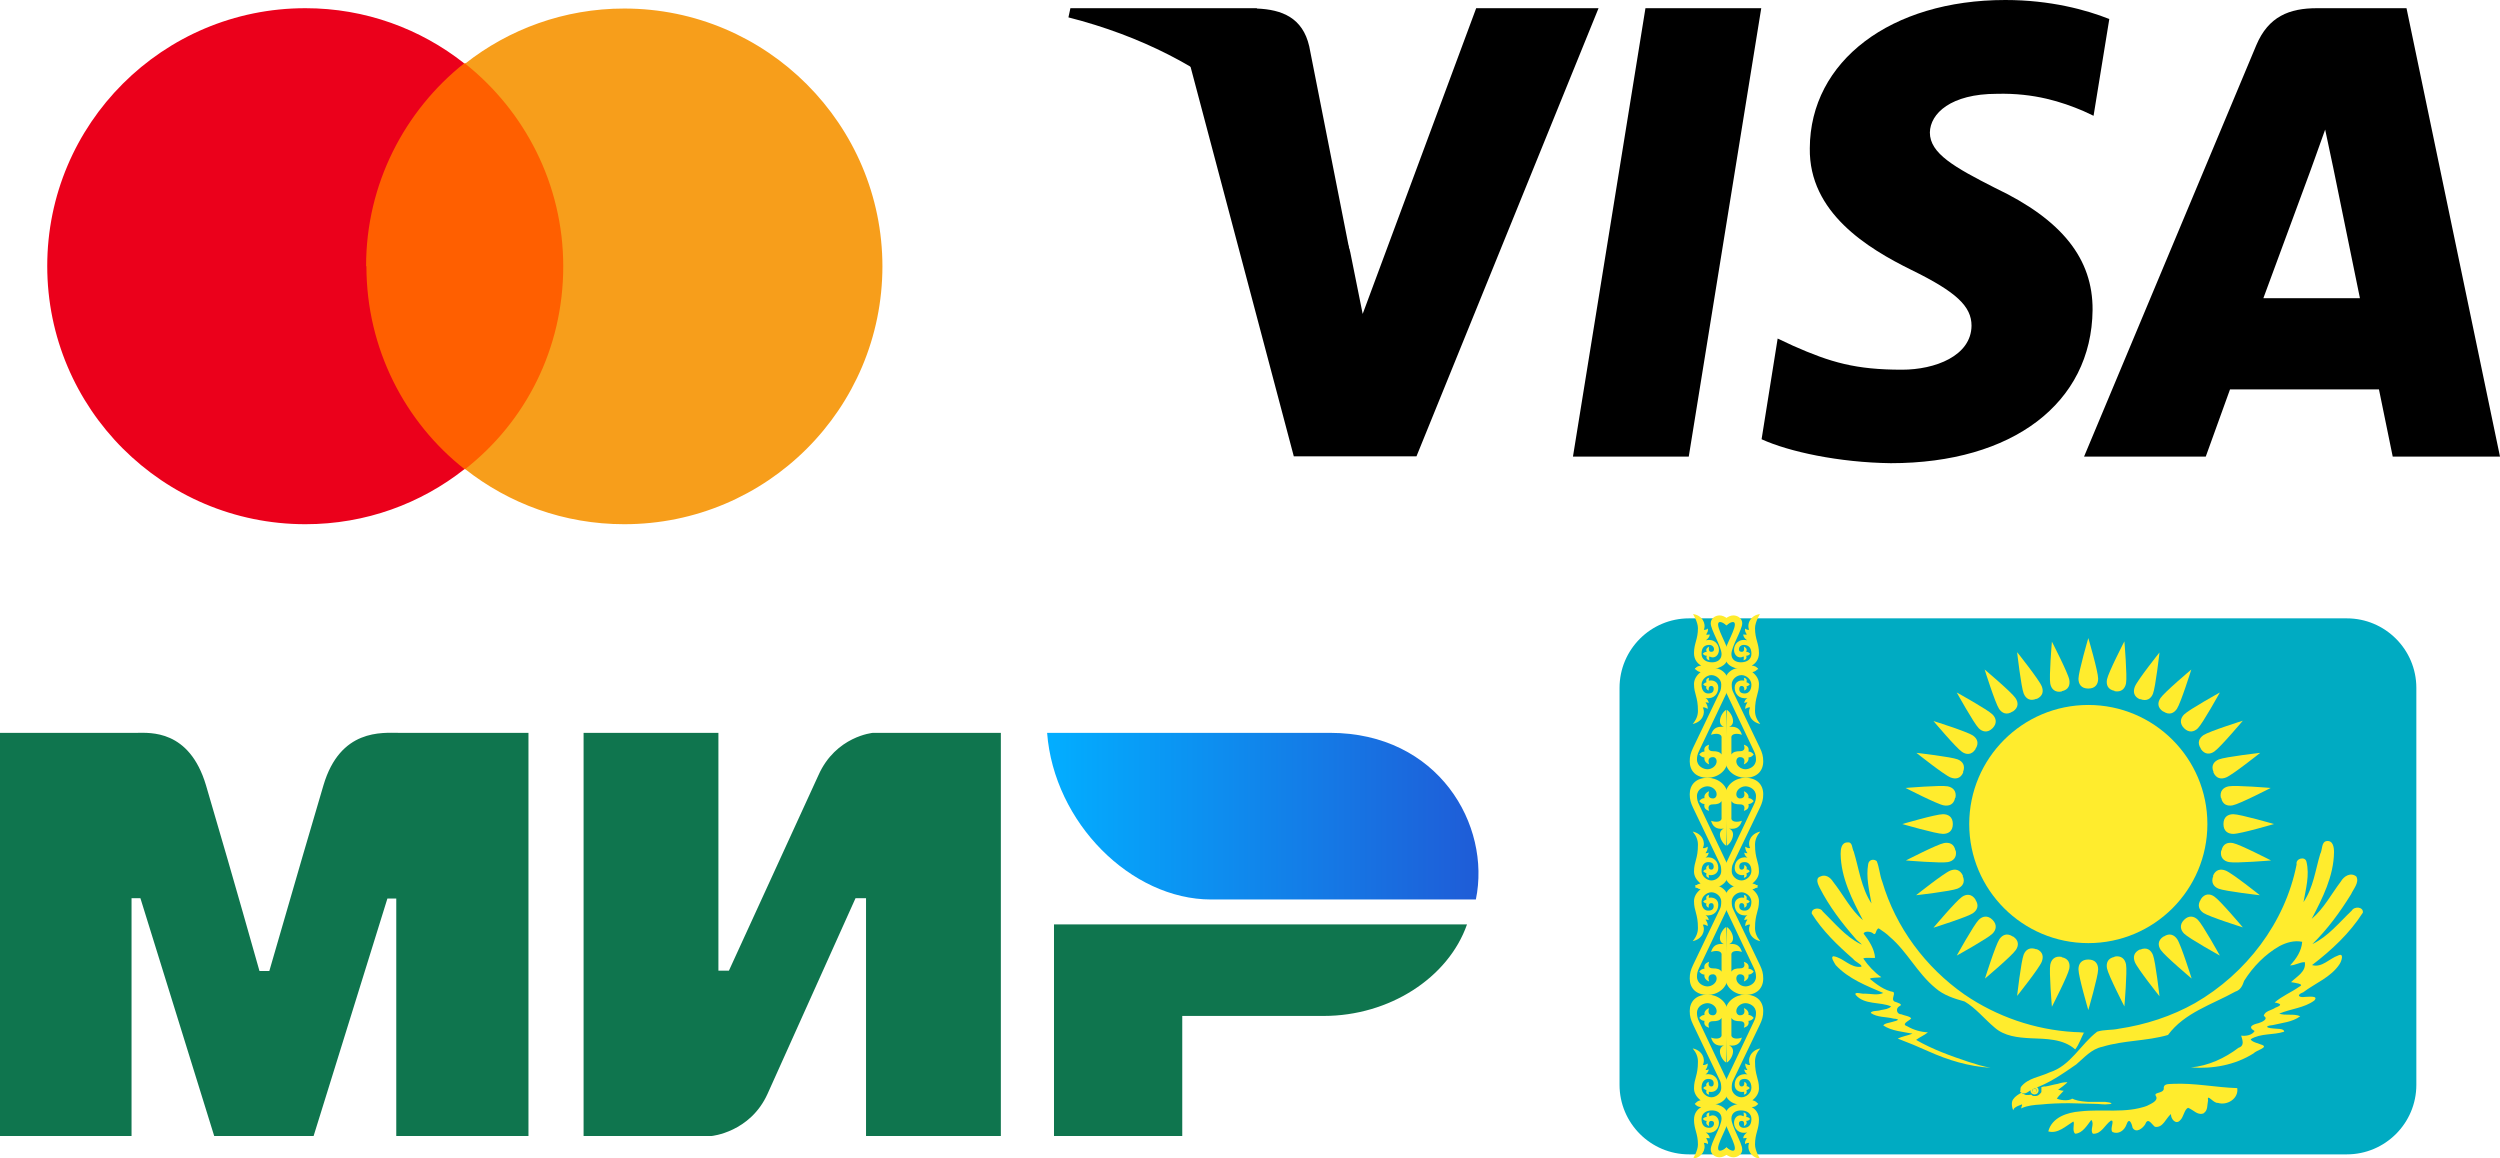 <?xml version="1.0" encoding="UTF-8"?>
<svg id="Layer_1" data-name="Layer 1" xmlns="http://www.w3.org/2000/svg" xmlns:xlink="http://www.w3.org/1999/xlink" viewBox="0 0 76.21 35.31">
  <defs>
    <style>
      .cls-1 {
        stroke: #ffec2d;
        stroke-miterlimit: 2;
        stroke-width: .19px;
      }

      .cls-1, .cls-2 {
        fill: #ffec2d;
      }

      .cls-3 {
        fill: #f79e1b;
      }

      .cls-4 {
        fill: url(#linear-gradient-2);
      }

      .cls-4, .cls-5, .cls-6 {
        fill-rule: evenodd;
      }

      .cls-5 {
        fill: url(#linear-gradient);
      }

      .cls-6 {
        fill: #0f754e;
      }

      .cls-7 {
        fill: #ff5f00;
      }

      .cls-8 {
        fill: #00abc2;
      }

      .cls-9 {
        fill: #eb001b;
      }
    </style>
    <linearGradient id="linear-gradient" x1="45.07" y1="16.69" x2="31.92" y2="16.69" gradientTransform="translate(0 41.58) scale(1 -1)" gradientUnits="userSpaceOnUse">
      <stop offset="0" stop-color="#1f5cd7"/>
      <stop offset="1" stop-color="#02aeff"/>
    </linearGradient>
    <linearGradient id="linear-gradient-2" x1="65.12" y1="18.81" x2="64.41" y2="18.81" xlink:href="#linear-gradient"/>
  </defs>
  <path class="cls-6" d="m4.17,22.34c.4,0,1.6-.11,2.11,1.6.34,1.15.89,3.04,1.63,5.66h.3c.8-2.77,1.35-4.65,1.65-5.66.51-1.73,1.79-1.6,2.3-1.6h3.95v12.29h-4.03v-7.24h-.27l-2.25,7.24h-3.03l-2.25-7.25h-.27v7.25H0v-12.29h4.17Zm17.73,0v7.25h.32l2.73-5.96c.53-1.19,1.66-1.29,1.66-1.29h3.9v12.29h-4.11v-7.25h-.32l-2.68,5.96c-.53,1.18-1.71,1.29-1.71,1.29h-3.9v-12.29h4.11Zm22.82,5.84c-.57,1.63-2.37,2.79-4.37,2.79h-4.31v3.66h-3.91v-6.45h12.59Z"/>
  <path class="cls-5" d="m40.54,22.34h-8.62c.21,2.74,2.56,5.08,5,5.08h8.07c.47-2.27-1.14-5.08-4.45-5.08Z"/>
  <path class="cls-7" d="m17.61,1.93h-6.88v12.37h6.88V1.93Z"/>
  <path class="cls-9" d="m11.16,8.11c0-2.51,1.18-4.74,2.99-6.18C12.82.88,11.14.25,9.31.25,4.96.25,1.44,3.77,1.44,8.11s3.52,7.87,7.87,7.87c1.84,0,3.52-.63,4.85-1.68-1.81-1.42-2.99-3.67-2.99-6.18Z"/>
  <path class="cls-3" d="m26.9,8.11c0,4.35-3.52,7.87-7.87,7.87-1.84,0-3.52-.63-4.85-1.68,1.84-1.44,2.99-3.67,2.99-6.18s-1.18-4.74-2.99-6.18c1.33-1.05,3.02-1.68,4.85-1.68,4.35,0,7.87,3.54,7.87,7.87Z"/>
  <path d="m51.48,13.92h-3.53L50.16.25h3.53l-2.21,13.67Z"/>
  <path d="m64.3.58c-.7-.28-1.8-.58-3.17-.58-3.49,0-5.95,1.86-5.96,4.52-.03,1.96,1.76,3.05,3.1,3.71,1.37.67,1.83,1.11,1.83,1.7-.01.92-1.11,1.34-2.12,1.34-1.41,0-2.17-.22-3.32-.73l-.47-.22-.49,3.07c.83.38,2.36.71,3.94.73,3.71,0,6.12-1.83,6.15-4.67.01-1.56-.93-2.75-2.97-3.72-1.24-.63-1.99-1.05-1.99-1.69.01-.58.64-1.18,2.04-1.18,1.15-.03,1.99.25,2.63.52l.32.15.48-2.95Z"/>
  <path d="m69,9.08c.29-.79,1.41-3.82,1.41-3.82-.01.03.29-.8.47-1.31l.25,1.18s.67,3.27.81,3.96h-2.94ZM73.36.25h-2.73c-.84,0-1.48.25-1.85,1.13l-5.25,12.54h3.71s.61-1.69.74-2.05h4.54c.1.48.42,2.05.42,2.05h3.27L73.36.25Z"/>
  <path d="m45,.25l-3.46,9.32-.38-1.89c-.64-2.18-2.65-4.55-4.89-5.73l3.17,11.96h3.74L48.73.25h-3.74Z"/>
  <path d="m38.32.25h-5.69l-.06.28c4.44,1.13,7.37,3.87,8.58,7.16l-1.24-6.28c-.2-.87-.83-1.12-1.6-1.15Z"/>
  <g>
    <path class="cls-6" d="m62.91,22.63s.09,0,.11.09c.02.06.05.16.09.31h.02c.04-.15.07-.25.09-.31.03-.09.1-.09.12-.09h.21v.66h-.22v-.39h-.01l-.12.39h-.16l-.12-.39h-.01v.39h-.22v-.66h.23Zm.96,0v.39h.02l.15-.32c.03-.06.09-.07.09-.07h.21v.66h-.22v-.39h-.02l-.14.32c-.03.06-.09.07-.09.07h-.21v-.66h.22Zm1.23.32c-.03.09-.13.15-.24.15h-.23v.2h-.21v-.35h.68Z"/>
    <path class="cls-4" d="m64.88,22.63h-.47c.01.15.14.27.27.27h.44c.03-.12-.06-.27-.24-.27Z"/>
    <path class="cls-7" d="m63.36,21.36h-.37v.67h.37v-.67Z"/>
    <path class="cls-9" d="m63.01,21.7c0-.14.06-.26.16-.33-.07-.06-.16-.09-.26-.09-.23,0-.42.19-.42.42s.19.42.42.42c.1,0,.19-.03.26-.09-.1-.08-.16-.2-.16-.33Z"/>
    <path class="cls-3" d="m63.86,21.7c0,.23-.19.42-.42.42-.1,0-.19-.03-.26-.09.1-.08.16-.2.16-.33s-.06-.26-.16-.33c.07-.06.16-.09.26-.09.23,0,.42.19.42.42Z"/>
    <path d="m65.47,22.03h-.19l.12-.74h.19l-.12.74Z"/>
    <path d="m66.16,21.31s-.1-.03-.17-.03c-.19,0-.32.1-.32.24,0,.11.1.16.17.2.07.04.1.06.1.09,0,.05-.06.07-.11.07-.08,0-.12-.01-.18-.04h-.03s-.03.15-.03.15c.04.02.13.04.21.04.2,0,.33-.1.33-.25,0-.08-.05-.15-.16-.2-.07-.03-.11-.06-.11-.09,0-.03.03-.06.11-.06.06,0,.11.01.14.03h.02s.03-.15.03-.15Z"/>
    <path d="m66.41,21.77s.08-.21.08-.21c0,0,.02-.04.03-.07v.06s.05.18.06.21h-.16Zm.24-.48h-.15s-.08.01-.1.06l-.28.68h.2s.03-.09.04-.11h.25s.02.11.02.11h.18l-.15-.74Z"/>
    <path d="m65.12,21.3l-.19.5-.02-.1c-.03-.12-.14-.25-.26-.31l.17.65h.2l.3-.74h-.2Z"/>
    <path d="m64.76,21.3h-.31c.24.08.4.22.46.4l-.07-.34s-.04-.06-.09-.06Z"/>
    <path class="cls-8" d="m51.49,18.85h20.05c1.17,0,2.12.95,2.12,2.12v12.1c0,1.17-.95,2.12-2.12,2.12h-20.05c-1.17,0-2.12-.95-2.12-2.12v-12.1c0-1.17.95-2.12,2.12-2.12Z"/>
    <g>
      <g>
        <circle class="cls-2" cx="63.66" cy="25.12" r="3.63"/>
        <g id="A">
          <g id="B">
            <path id="C" class="cls-2" d="m63.66,20.99c.22,0,.3-.14.3-.3,0-.22-.3-1.24-.3-1.24,0,0-.3,1.03-.3,1.24,0,.16.08.3.3.3Z"/>
            <path id="C-2" data-name="C" class="cls-2" d="m67.78,25.12c0,.22.14.3.3.3.22,0,1.24-.3,1.24-.3,0,0-1.03-.3-1.24-.3-.16,0-.3.08-.3.3Z"/>
            <path id="C-3" data-name="C" class="cls-2" d="m63.66,29.25c-.22,0-.3.14-.3.3,0,.22.3,1.24.3,1.24,0,0,.3-1.03.3-1.24,0-.16-.08-.3-.3-.3Z"/>
            <path id="C-4" data-name="C" class="cls-2" d="m59.53,25.12c0-.22-.14-.3-.3-.3-.22,0-1.24.3-1.24.3,0,0,1.03.3,1.24.3.16,0,.3-.08.3-.3Z"/>
          </g>
          <g id="B-2" data-name="B">
            <path id="C-5" data-name="C" class="cls-2" d="m65.24,21.31c.2.08.33-.01.39-.16.08-.2.2-1.26.2-1.26,0,0-.67.84-.75,1.04-.06.15-.04.31.16.39Z"/>
            <path id="C-6" data-name="C" class="cls-2" d="m67.47,26.7c-.08.2.01.33.16.39.2.08,1.26.2,1.26.2,0,0-.84-.67-1.04-.75-.15-.06-.31-.04-.39.16Z"/>
            <path id="C-7" data-name="C" class="cls-2" d="m62.08,28.94c-.2-.08-.33.01-.39.16-.08.2-.2,1.26-.2,1.26,0,0,.67-.84.75-1.04.06-.15.04-.31-.16-.39Z"/>
            <path id="C-8" data-name="C" class="cls-2" d="m59.84,23.54c.08-.2-.01-.33-.16-.39-.2-.08-1.26-.2-1.26-.2,0,0,.84.67,1.04.75.15.06.31.04.39-.16Z"/>
          </g>
          <g id="B-3" data-name="B">
            <path id="C-9" data-name="C" class="cls-2" d="m66.58,22.2c.15.15.31.11.42,0,.15-.15.67-1.09.67-1.09,0,0-.94.52-1.09.67-.11.11-.15.27,0,.42Z"/>
            <path id="C-10" data-name="C" class="cls-2" d="m66.58,28.04c-.15.15-.11.31,0,.42.15.15,1.09.67,1.09.67,0,0-.52-.94-.67-1.09-.11-.11-.27-.15-.42,0Z"/>
            <path id="C-11" data-name="C" class="cls-2" d="m60.74,28.04c-.15-.15-.31-.11-.42,0-.15.15-.67,1.09-.67,1.09,0,0,.94-.52,1.09-.67.11-.11.15-.27,0-.42Z"/>
            <path id="C-12" data-name="C" class="cls-2" d="m60.74,22.2c.15-.15.11-.31,0-.42-.15-.15-1.09-.67-1.09-.67,0,0,.52.94.67,1.09.11.11.27.15.42,0Z"/>
          </g>
          <g id="B-4" data-name="B">
            <path id="C-13" data-name="C" class="cls-2" d="m67.47,23.54c.09.2.24.22.39.16.2-.08,1.04-.75,1.04-.75,0,0-1.06.12-1.26.2-.15.06-.25.19-.16.39Z"/>
            <path id="C-14" data-name="C" class="cls-2" d="m65.24,28.94c-.2.09-.22.24-.16.39.08.2.75,1.04.75,1.04,0,0-.12-1.06-.2-1.26-.06-.15-.19-.25-.39-.16Z"/>
            <path id="C-15" data-name="C" class="cls-2" d="m59.84,26.7c-.09-.2-.24-.22-.39-.16-.2.08-1.04.75-1.04.75,0,0,1.06-.12,1.26-.2.15-.06.25-.19.16-.39Z"/>
            <path id="C-16" data-name="C" class="cls-2" d="m62.08,21.31c.2-.09.22-.24.16-.39-.08-.2-.75-1.04-.75-1.04,0,0,.12,1.06.2,1.26.06.15.19.25.39.16Z"/>
          </g>
        </g>
        <g id="A-2" data-name="A">
          <g id="B-5" data-name="B">
            <path id="C-17" data-name="C" class="cls-2" d="m64.46,21.07c.21.04.32-.08.35-.24.04-.21-.05-1.28-.05-1.28,0,0-.49.95-.53,1.16-.03.16.02.31.23.35Z"/>
            <path id="C-18" data-name="C" class="cls-2" d="m67.71,25.93c-.04.21.08.32.24.35.21.04,1.28-.05,1.28-.05,0,0-.95-.49-1.16-.53-.16-.03-.31.02-.35.23Z"/>
            <path id="C-19" data-name="C" class="cls-2" d="m62.85,29.17c-.21-.04-.32.08-.35.24-.04.21.05,1.28.05,1.28,0,0,.49-.95.53-1.16.03-.16-.02-.31-.23-.35Z"/>
            <path id="C-20" data-name="C" class="cls-2" d="m59.61,24.32c.04-.21-.08-.32-.24-.35-.21-.04-1.28.05-1.28.05,0,0,.95.49,1.16.53.16.03.31-.02.35-.23Z"/>
          </g>
          <g id="B-6" data-name="B">
            <path id="C-21" data-name="C" class="cls-2" d="m65.95,21.69c.18.12.32.05.41-.08.12-.18.44-1.2.44-1.2,0,0-.82.69-.94.87-.09.13-.1.29.08.41Z"/>
            <path id="C-22" data-name="C" class="cls-2" d="m67.09,27.42c-.12.18-.05.32.08.41.18.12,1.2.44,1.2.44,0,0-.69-.82-.87-.94-.13-.09-.29-.1-.41.08Z"/>
            <path id="C-23" data-name="C" class="cls-2" d="m61.36,28.55c-.18-.12-.32-.05-.41.08-.12.18-.44,1.2-.44,1.2,0,0,.82-.69.94-.87.09-.13.1-.29-.08-.41Z"/>
            <path id="C-24" data-name="C" class="cls-2" d="m60.22,22.83c.12-.18.05-.32-.08-.41-.18-.12-1.2-.44-1.2-.44,0,0,.69.82.87.94.13.09.29.1.41-.08Z"/>
          </g>
          <g id="B-7" data-name="B">
            <path id="C-25" data-name="C" class="cls-2" d="m67.09,22.83c.12.18.28.17.41.08.18-.12.87-.94.87-.94,0,0-1.02.32-1.2.44-.13.09-.2.23-.08.41Z"/>
            <path id="C-26" data-name="C" class="cls-2" d="m65.95,28.55c-.18.12-.17.28-.08.41.12.18.94.87.94.87,0,0-.32-1.02-.44-1.2-.09-.13-.23-.2-.41-.08Z"/>
            <path id="C-27" data-name="C" class="cls-2" d="m60.22,27.42c-.12-.18-.28-.17-.41-.08-.18.12-.87.94-.87.94,0,0,1.02-.32,1.2-.44.13-.09.2-.23.08-.41Z"/>
            <path id="C-28" data-name="C" class="cls-2" d="m61.36,21.69c.18-.12.17-.28.08-.41-.12-.18-.94-.87-.94-.87,0,0,.32,1.02.44,1.2.09.13.23.2.41.08Z"/>
          </g>
          <g id="B-8" data-name="B">
            <path id="C-29" data-name="C" class="cls-2" d="m67.71,24.32c.04.21.19.26.35.23.21-.04,1.16-.53,1.16-.53,0,0-1.07-.09-1.28-.05-.16.03-.28.14-.24.35Z"/>
            <path id="C-30" data-name="C" class="cls-2" d="m64.46,29.17c-.21.04-.26.19-.23.35.04.21.53,1.16.53,1.16,0,0,.09-1.07.05-1.28-.03-.16-.14-.28-.35-.24Z"/>
            <path id="C-31" data-name="C" class="cls-2" d="m59.61,25.93c-.04-.21-.19-.26-.35-.23-.21.04-1.16.53-1.16.53,0,0,1.07.09,1.28.05.16-.03.28-.14.24-.35Z"/>
            <path id="C-32" data-name="C" class="cls-2" d="m62.85,21.07c.21-.04.26-.19.23-.35-.04-.21-.53-1.16-.53-1.16,0,0-.09,1.07-.05,1.28.03.16.14.28.35.24Z"/>
          </g>
        </g>
      </g>
      <g>
        <path class="cls-2" d="m63.01,32.99c-.1,0-.19.02-.28.05-.13.02-.25.06-.37.08h-.05s-.08.02-.08.02c0,.02,0,.05,0,.07s0,.05,0,.07c0,.02-.02.04-.04.06-.02.02-.04.04-.06.05-.02.01-.05.02-.07.02-.02,0-.05,0-.07,0-.02,0-.05-.02-.07-.04-.02,0-.05.01-.08.01-.03,0-.05,0-.07,0-.03,0-.05-.02-.08-.03-.02-.01-.05-.02-.07-.04-.09.05-.19.11-.25.2-.03.04-.04.09-.04.14,0,.06.01.13.04.19,0,.02.02-.06.05-.07.05-.04.12-.07.18-.09.05-.03.05,0,.03.04,0,.02-.04.11,0,.06.18-.08.39-.1.58-.11.29-.03.57-.04.86-.04l.81.02c.13,0,.26.03.39.01.03,0,.08,0,.1-.03-.06-.03-.13-.03-.19-.04h-.51c-.14-.01-.29-.02-.43-.07-.04-.01-.07-.05-.1-.01-.05.02-.11.03-.16.03-.09,0-.19-.01-.28-.05.06-.09.14-.16.21-.24-.06,0-.11-.02-.17-.03.1-.07.19-.14.28-.22h0Z"/>
        <path class="cls-2" d="m67.21,33.92c-.2.12-.34-.09-.51-.15-.12.06-.13.28-.24.38-.13.15-.29-.04-.28-.19-.16.13-.24.43-.49.39-.12-.1-.21-.3-.3-.07-.07.11-.27.28-.38.1-.03-.15-.11-.33-.19-.09-.06.17-.24.3-.42.22-.1-.08.08-.37-.05-.35-.18.12-.29.42-.55.4-.1-.11.06-.3-.05-.42-.13.17-.27.41-.49.42-.11-.09,0-.34-.06-.37-.23.14-.47.38-.76.3.11-.43.58-.58.97-.61.68-.08,1.39.07,2.04-.17.11-.06.36-.15.27-.3-.08-.12.21-.07.24-.21-.02-.17.13-.15.28-.16.66-.03,1.31.11,1.96.13.05.32-.31.54-.59.45-.14.02-.34-.31-.3-.07-.03.13,0,.3-.13.38m-5.6-.65c.15.14.26-.03.4-.09.48-.16.89-.45,1.31-.74.25-.21.46-.47.8-.54.65-.2,1.35-.17,2-.36.5-.68,1.35-.93,2.05-1.32.16-.05.22-.18.27-.33.27-.43.64-.81,1.08-1.06.21-.11.45-.18.69-.13-.02.28-.18.52-.37.72.16,0,.29-.1.45-.1.05.29-.25.44-.42.61.09.02.44.05.25.14-.24.17-.52.28-.75.48.21.04.23.08.02.16-.11.08-.33.1-.35.25.16.1-.07.19-.16.22-.17.04-.35.11-.12.24-.08.13-.27.16-.41.14.04.14.11.31-.08.37-.42.32-.92.55-1.45.6.66.05,1.34-.07,1.91-.43.07-.09.47-.18.25-.26-.1-.04-.32-.09-.34-.17.31-.19.69-.12,1.02-.23,0-.11-.25-.08-.35-.1-.23-.02-.22-.08,0-.1.28-.07.6-.09.84-.27-.19-.09-.44-.01-.64-.08.35-.15.76-.17,1.07-.4.14-.16-.18-.11-.28-.11-.19.03-.28-.06-.06-.14.37-.28.85-.46,1.11-.86.06-.09.15-.36-.05-.26-.26.09-.49.38-.79.29.59-.45,1.15-.97,1.55-1.6.02-.18-.26-.2-.34-.06-.38.36-.72.79-1.2,1.02.46-.45.84-.97,1.18-1.52.07-.16.26-.36.16-.54-.17-.14-.38-.01-.47.15-.29.38-.52.83-.89,1.14.33-.63.67-1.3.68-2.03,0-.15-.03-.37-.23-.34-.16.03-.12.27-.19.39-.15.5-.21,1.03-.51,1.47.07-.4.19-.82.09-1.23-.04-.18-.34-.1-.3.08-.35,1.78-1.54,3.33-3.1,4.23-.71.4-1.51.66-2.32.78-.22.05-.45.02-.66.09-.51.39-.81,1.04-1.45,1.24-.29.14-.66.17-.87.44-.02.03-.02.07-.02.11"/>
        <path class="cls-2" d="m63.53,31.47c-.09.17-.15.37-.27.52-.37-.33-.9-.32-1.36-.34-.38-.02-.8-.06-1.1-.33-.31-.26-.57-.59-.91-.79-.32-.09-.64-.19-.89-.41-.55-.45-.86-1.11-1.39-1.56-.1-.1-.22-.18-.34-.26-.11.03-.06.26-.19.14-.07-.05-.25-.06-.27.02.16.21.33.46.35.74-.11.01-.31-.02-.36.02.15.22.34.42.55.57-.1.02-.31,0-.35.05.21.17.44.35.72.4.06.08-.08.22.03.29.07.03.3.08.14.15-.11.07-.07.24.07.24.09.04.28.06.3.13-.08.08-.32.17-.11.24.19.11.41.17.62.18-.11.09-.24.14-.36.23.5.29,1.06.49,1.6.67.22.07.44.14.67.18-.66-.04-1.29-.23-1.89-.5-.31-.14-.62-.27-.94-.39.14-.07.3-.09.45-.15-.3-.06-.63-.08-.89-.25.04-.07.19-.08.28-.11.16-.04.26-.08.03-.1-.23-.06-.49-.03-.69-.17.01-.08.22-.05.31-.09.11-.02.23-.03.31-.11-.35-.15-.81-.04-1.08-.35-.06-.12.2-.02.27-.04.19,0,.39.06.57-.02-.51-.22-1.06-.43-1.45-.85-.04-.07-.17-.25-.07-.27.3.04.52.37.85.32.04-.06-.19-.15-.25-.24-.47-.41-.93-.85-1.26-1.38-.02-.18.26-.2.33-.07.36.35.69.76,1.14.99.16.08-.09-.09-.13-.15-.42-.48-.81-.99-1.1-1.56-.05-.1-.14-.29.02-.34.16-.08.31.03.39.16.31.39.53.85.91,1.17-.33-.63-.67-1.29-.68-2.02,0-.14.02-.35.21-.35.16-.02.13.18.19.28.16.53.23,1.11.54,1.58-.07-.4-.17-.8-.1-1.2.02-.13.16-.17.26-.09.08.19.09.43.17.63.41,1.39,1.32,2.61,2.51,3.44.98.67,2.14,1.07,3.33,1.14.11,0,.21.01.32.02"/>
        <circle class="cls-2" cx="62.02" cy="33.25" r=".06"/>
        <circle class="cls-1" cx="62.02" cy="33.24" r=".03"/>
        <g id="D">
          <g id="E">
            <path class="cls-2" d="m52.63,19.06s-.18-.15-.24-.08c-.1.12.3.73.3.94,0,.35-.23.44-.52.49-.19.03-.51-.01-.51-.01.06-.08.1-.1.2-.11-.11-.06-.22-.18-.22-.38,0-.3.12-.42.12-.76,0-.19-.15-.43-.15-.43.27.03.41.28.33.48.04,0,.08,0,.12-.04.02.06-.01.12-.05.18.03.02.06,0,.11,0,0,.06-.04.12-.12.18.25-.06.4.11.4.29,0,.14-.09.23-.19.23-.03,0-.07-.01-.1-.03-.02.04,0,.09,0,.12-.07-.02-.11-.06-.08-.14-.05,0-.09-.02-.12-.06.03-.04.07-.06.12-.06-.04-.08,0-.12.07-.16,0,0-.04.16.06.16.04,0,.09-.01.09-.08,0-.06-.05-.14-.17-.13s-.21.08-.21.27c0,.17.14.26.32.26.16,0,.29-.08.29-.25,0-.23-.33-.74-.33-.94,0-.15.14-.24.27-.24.17,0,.32.17.32.17l-.1.13h0Z"/>
            <path id="F" class="cls-2" d="m52.67,23.14c0,.38-.34.57-.61.57-.36,0-.55-.21-.55-.5,0-.16.03-.26.1-.41l.82-1.71c.03-.06.04-.13.04-.23,0-.15-.15-.28-.3-.28-.14,0-.3.13-.3.29,0,.19.1.27.2.27.12,0,.17-.05.17-.14,0-.06-.03-.09-.07-.09-.11,0-.08.14-.08.14-.05-.01-.1-.07-.07-.13-.04,0-.08-.03-.1-.06.03-.03.06-.05.1-.06-.02-.08,0-.12.08-.14-.01.03-.01.06-.01.09.11-.03.29.02.29.21s-.13.36-.39.32c.06.03.09.09.1.15-.05-.02-.1-.02-.1-.02.03.05.07.1.07.2-.05-.02-.09-.06-.15-.04.09.18-.02.44-.31.5.11-.13.16-.26.16-.4,0-.44-.12-.51-.12-.82,0-.13.07-.26.2-.36h0c-.09-.02-.14-.06-.17-.12.2-.06.48-.05.63,0,.18.02.3.16.33.22s.11.32,0,.54l-.84,1.77c-.04.08-.06.16-.06.25,0,.22.21.3.32.3.14,0,.28-.11.28-.24,0-.08-.05-.13-.11-.13-.16,0-.15.13-.12.22-.1-.04-.16-.12-.14-.21-.06,0-.11-.03-.16-.09.04-.05.09-.09.16-.09-.03-.13.05-.18.14-.21-.03.09-.04.2.12.2.12,0,.21.02.26.1v-.5c.02-.15-.19-.15-.32-.1.05-.17.15-.27.39-.24-.06-.02-.12-.08-.12-.18,0-.14.11-.3.19-.34l.04,1.47h0Z"/>
            <path id="F-2" data-name="F" class="cls-2" d="m52.67,24.28c0-.38-.34-.57-.61-.57-.36,0-.55.21-.55.5,0,.16.03.26.1.41l.82,1.71c.03.06.04.13.04.23,0,.15-.15.28-.3.28-.14,0-.3-.13-.3-.29,0-.19.1-.27.2-.27.12,0,.17.05.17.14,0,.06-.03.09-.07.09-.11,0-.08-.14-.08-.14-.05.01-.1.07-.07.13-.04,0-.08.03-.1.06.03.03.06.05.1.06-.02.08,0,.12.08.14-.01-.03-.01-.06-.01-.09.11.03.29-.02.29-.21s-.13-.36-.39-.32c.06-.03.09-.09.1-.15-.05.02-.1.02-.1.02.03-.05.07-.1.07-.2-.05.02-.09.06-.15.04.09-.18-.02-.44-.31-.5.11.13.16.26.16.4,0,.44-.12.51-.12.82,0,.13.07.26.2.36h0c-.09.02-.14.06-.17.12.2.06.48.05.63,0,.18-.02.3-.16.33-.22s.11-.32,0-.54l-.84-1.77c-.04-.08-.06-.16-.06-.25,0-.22.21-.3.32-.3.14,0,.28.11.28.24,0,.08-.05.13-.11.13-.16,0-.15-.13-.12-.22-.1.04-.16.12-.14.21-.06,0-.11.03-.16.09.04.05.09.09.16.09-.03.13.05.18.14.21-.03-.09-.04-.2.12-.2.12,0,.21-.02.26-.1v.5c.02.15-.19.15-.32.1.05.17.15.27.39.24-.06.02-.12.08-.12.18,0,.14.11.3.19.34l.04-1.47h0Z"/>
          </g>
          <g id="E-2" data-name="E">
            <path class="cls-2" d="m52.63,19.06s.18-.15.24-.08c.1.12-.3.73-.3.94,0,.35.23.44.52.49.19.03.51-.01.51-.01-.06-.08-.1-.1-.2-.11.11-.06.22-.18.22-.38,0-.3-.12-.42-.12-.76,0-.19.15-.43.15-.43-.27.03-.41.28-.33.48-.04,0-.08,0-.12-.04-.02.06.01.12.05.18-.03.02-.06,0-.11,0,0,.06.04.12.12.18-.25-.06-.4.11-.4.29,0,.14.09.23.19.23.03,0,.07-.01.1-.03.02.04,0,.09,0,.12.07-.02.11-.06.08-.14.05,0,.09-.02.12-.06-.03-.04-.07-.06-.12-.06.04-.08,0-.12-.07-.16,0,0,.04.16-.06.16-.04,0-.09-.01-.09-.08,0-.06.05-.14.17-.13s.21.08.21.27c0,.17-.14.26-.32.26-.16,0-.29-.08-.29-.25,0-.23.33-.74.33-.94,0-.15-.14-.24-.27-.24-.17,0-.32.17-.32.17l.1.13h0Z"/>
            <path id="F-3" data-name="F" class="cls-2" d="m52.59,23.14c0,.38.34.57.61.57.36,0,.55-.21.55-.5,0-.16-.03-.26-.1-.41l-.82-1.71c-.03-.06-.04-.13-.04-.23,0-.15.15-.28.3-.28.14,0,.3.13.3.29,0,.19-.1.27-.2.27-.12,0-.17-.05-.17-.14,0-.06.03-.09.07-.09.11,0,.08.14.08.14.05-.01.1-.07.07-.13.04,0,.08-.03.1-.06-.03-.03-.06-.05-.1-.06.02-.08,0-.12-.08-.14.01.03.01.06.01.09-.11-.03-.29.02-.29.21s.13.36.39.32c-.06.03-.09.09-.1.15.05-.02.1-.02.1-.02-.03.05-.07.1-.07.2.05-.02.09-.06.15-.04-.09.18.02.44.31.5-.11-.13-.16-.26-.16-.4,0-.44.12-.51.12-.82,0-.13-.07-.26-.2-.36h0c.09-.02.14-.06.17-.12-.2-.06-.48-.05-.63,0-.18.02-.3.16-.33.22s-.11.32,0,.54l.84,1.77c.04.08.06.16.06.25,0,.22-.21.3-.32.3-.14,0-.28-.11-.28-.24,0-.08.05-.13.11-.13.16,0,.15.13.12.22.1-.04.16-.12.14-.21.06,0,.11-.03.16-.09-.04-.05-.09-.09-.16-.09.03-.13-.05-.18-.14-.21.03.09.04.2-.12.2-.12,0-.21.02-.26.1v-.5c-.02-.15.19-.15.32-.1-.05-.17-.15-.27-.39-.24.06-.02.12-.08.12-.18,0-.14-.11-.3-.19-.34l-.04,1.47h0Z"/>
            <path id="F-4" data-name="F" class="cls-2" d="m52.59,24.28c0-.38.34-.57.61-.57.36,0,.55.21.55.5,0,.16-.03.26-.1.41l-.82,1.71c-.03.06-.04.13-.04.23,0,.15.15.28.3.28.14,0,.3-.13.3-.29,0-.19-.1-.27-.2-.27-.12,0-.17.05-.17.14,0,.06.03.09.07.09.11,0,.08-.14.08-.14.05.01.1.07.07.13.04,0,.08.03.1.06-.03.03-.06.05-.1.06.02.08,0,.12-.08.14.01-.03.01-.06.01-.09-.11.03-.29-.02-.29-.21s.13-.36.39-.32c-.06-.03-.09-.09-.1-.15.05.02.1.02.1.02-.03-.05-.07-.1-.07-.2.05.02.09.06.15.04-.09-.18.02-.44.31-.5-.11.13-.16.26-.16.4,0,.44.12.51.12.82,0,.13-.07.26-.2.36h0c.09.02.14.06.17.12-.2.06-.48.05-.63,0-.18-.02-.3-.16-.33-.22s-.11-.32,0-.54l.84-1.77c.04-.08.06-.16.06-.25,0-.22-.21-.3-.32-.3-.14,0-.28.11-.28.24,0,.08.05.13.11.13.16,0,.15-.13.12-.22.1.04.16.12.14.21.06,0,.11.03.16.09-.04.05-.09.09-.16.09.03.13-.05.18-.14.21.03-.09.04-.2-.12-.2-.12,0-.21-.02-.26-.1v.5c-.02.15.19.15.32.1-.05.17-.15.27-.39.24.06.02.12.08.12.18,0,.14-.11.3-.19.34l-.04-1.47h0Z"/>
          </g>
        </g>
        <g id="D-2" data-name="D">
          <g id="E-3" data-name="E">
            <path class="cls-2" d="m52.63,34.98s-.18.15-.24.08c-.1-.12.3-.73.3-.94,0-.35-.23-.44-.52-.49-.19-.03-.51.01-.51.01.06.08.1.1.2.11-.11.06-.22.18-.22.38,0,.3.12.42.12.76,0,.19-.15.43-.15.43.27-.03.41-.28.33-.48.04,0,.08,0,.12.04.02-.06-.01-.12-.05-.18.03-.02.06,0,.11,0,0-.06-.04-.12-.12-.18.25.06.4-.11.4-.29,0-.14-.09-.23-.19-.23-.03,0-.07.01-.1.03-.02-.04,0-.09,0-.12-.07.02-.11.06-.08.14-.05,0-.09.02-.12.06.03.04.07.06.12.06-.04.08,0,.12.07.16,0,0-.04-.16.06-.16.04,0,.09.01.09.08,0,.06-.05.14-.17.13s-.21-.08-.21-.27c0-.17.14-.26.32-.26.16,0,.29.08.29.25,0,.23-.33.74-.33.94,0,.15.14.24.27.24.17,0,.32-.17.32-.17l-.1-.13h0Z"/>
            <path id="F-5" data-name="F" class="cls-2" d="m52.67,30.89c0-.38-.34-.57-.61-.57-.36,0-.55.21-.55.5,0,.16.03.26.1.41l.82,1.71c.03.06.04.13.04.23,0,.15-.15.28-.3.28-.14,0-.3-.13-.3-.29,0-.19.1-.27.2-.27.12,0,.17.05.17.14,0,.06-.03.09-.07.09-.11,0-.08-.14-.08-.14-.05.01-.1.07-.07.13-.04,0-.08.03-.1.06.03.03.06.05.1.06-.02.08,0,.12.08.14-.01-.03-.01-.06-.01-.09.11.03.29-.02.29-.21s-.13-.36-.39-.32c.06-.03.09-.09.1-.15-.05.02-.1.02-.1.02.03-.05.07-.1.07-.2-.05.02-.09.06-.15.04.09-.18-.02-.44-.31-.5.11.13.16.26.16.4,0,.44-.12.51-.12.82,0,.13.07.26.2.36h0c-.09.02-.14.06-.17.12.2.06.48.05.63,0,.18-.02.3-.16.33-.22s.11-.32,0-.54l-.84-1.77c-.04-.08-.06-.16-.06-.25,0-.22.21-.3.32-.3.14,0,.28.11.28.24,0,.08-.05.13-.11.13-.16,0-.15-.13-.12-.22-.1.04-.16.12-.14.21-.06,0-.11.03-.16.09.04.05.09.09.16.09-.03.13.05.18.14.21-.03-.09-.04-.2.12-.2.12,0,.21-.02.26-.1v.5c.02.15-.19.15-.32.1.05.17.15.27.39.24-.06.02-.12.08-.12.18,0,.14.11.3.19.34l.04-1.47h0Z"/>
            <path id="F-6" data-name="F" class="cls-2" d="m52.67,29.76c0,.38-.34.57-.61.57-.36,0-.55-.21-.55-.5,0-.16.03-.26.1-.41l.82-1.71c.03-.06.04-.13.04-.23,0-.15-.15-.28-.3-.28-.14,0-.3.13-.3.29,0,.19.1.27.2.27.12,0,.17-.05.17-.14,0-.06-.03-.09-.07-.09-.11,0-.08.14-.08.14-.05-.01-.1-.07-.07-.13-.04,0-.08-.03-.1-.06.03-.03.06-.05.1-.06-.02-.08,0-.12.08-.14-.01.03-.01.06-.01.09.11-.03.29.02.29.21s-.13.36-.39.32c.06.03.09.09.1.15-.05-.02-.1-.02-.1-.02.03.05.07.1.07.2-.05-.02-.09-.06-.15-.04.09.18-.02.44-.31.5.11-.13.16-.26.16-.4,0-.44-.12-.51-.12-.82,0-.13.07-.26.2-.36h0c-.09-.02-.14-.06-.17-.12.2-.06.48-.05.63,0,.18.02.3.16.33.22s.11.32,0,.54l-.84,1.77c-.04.08-.06.16-.06.25,0,.22.21.3.32.3.14,0,.28-.11.28-.24,0-.08-.05-.13-.11-.13-.16,0-.15.13-.12.22-.1-.04-.16-.12-.14-.21-.06,0-.11-.03-.16-.09.04-.05.09-.09.16-.09-.03-.13.05-.18.14-.21-.03.09-.04.2.12.2.12,0,.21.02.26.1v-.5c.02-.15-.19-.15-.32-.1.05-.17.15-.27.39-.24-.06-.02-.12-.08-.12-.18,0-.14.11-.3.19-.34l.04,1.47h0Z"/>
          </g>
          <g id="E-4" data-name="E">
            <path class="cls-2" d="m52.63,34.98s.18.15.24.08c.1-.12-.3-.73-.3-.94,0-.35.23-.44.52-.49.19-.03.51.01.51.01-.06.08-.1.1-.2.11.11.06.22.18.22.38,0,.3-.12.42-.12.76,0,.19.15.43.15.43-.27-.03-.41-.28-.33-.48-.04,0-.08,0-.12.04-.02-.06.01-.12.05-.18-.03-.02-.06,0-.11,0,0-.06.04-.12.12-.18-.25.06-.4-.11-.4-.29,0-.14.09-.23.19-.23.03,0,.07.01.1.03.02-.04,0-.09,0-.12.07.02.11.06.08.14.05,0,.09.02.12.06-.03.04-.07.06-.12.06.04.08,0,.12-.07.16,0,0,.04-.16-.06-.16-.04,0-.09.01-.09.08,0,.06.05.14.17.13s.21-.08.21-.27c0-.17-.14-.26-.32-.26-.16,0-.29.08-.29.25,0,.23.33.74.33.94,0,.15-.14.24-.27.24-.17,0-.32-.17-.32-.17l.1-.13h0Z"/>
            <path id="F-7" data-name="F" class="cls-2" d="m52.59,30.89c0-.38.34-.57.61-.57.36,0,.55.21.55.5,0,.16-.03.26-.1.41l-.82,1.71c-.03.06-.04.13-.04.23,0,.15.15.28.3.28.14,0,.3-.13.3-.29,0-.19-.1-.27-.2-.27-.12,0-.17.05-.17.14,0,.06.03.09.07.09.11,0,.08-.14.08-.14.05.01.1.07.07.13.04,0,.08.03.1.06-.03.03-.06.05-.1.06.02.08,0,.12-.08.14.01-.03.01-.06.01-.09-.11.03-.29-.02-.29-.21s.13-.36.39-.32c-.06-.03-.09-.09-.1-.15.05.02.1.02.1.02-.03-.05-.07-.1-.07-.2.05.02.09.06.15.04-.09-.18.02-.44.31-.5-.11.13-.16.26-.16.4,0,.44.12.51.12.82,0,.13-.07.26-.2.36h0c.09.02.14.06.17.12-.2.06-.48.05-.63,0-.18-.02-.3-.16-.33-.22s-.11-.32,0-.54l.84-1.77c.04-.08.06-.16.06-.25,0-.22-.21-.3-.32-.3-.14,0-.28.11-.28.24,0,.08.05.13.11.13.16,0,.15-.13.12-.22.1.04.16.12.14.21.06,0,.11.03.16.09-.04.05-.09.09-.16.09.03.13-.05.18-.14.21.03-.09.04-.2-.12-.2-.12,0-.21-.02-.26-.1v.5c-.02.15.19.15.32.1-.05.17-.15.27-.39.24.06.02.12.08.12.18,0,.14-.11.3-.19.34l-.04-1.47h0Z"/>
            <path id="F-8" data-name="F" class="cls-2" d="m52.59,29.76c0,.38.34.57.61.57.36,0,.55-.21.55-.5,0-.16-.03-.26-.1-.41l-.82-1.71c-.03-.06-.04-.13-.04-.23,0-.15.15-.28.3-.28.14,0,.3.13.3.29,0,.19-.1.27-.2.27-.12,0-.17-.05-.17-.14,0-.06.03-.09.07-.09.11,0,.08.14.08.14.05-.01.1-.07.07-.13.04,0,.08-.03.1-.06-.03-.03-.06-.05-.1-.06.02-.08,0-.12-.08-.14.01.03.01.06.01.09-.11-.03-.29.02-.29.21s.13.36.39.32c-.06.03-.09.09-.1.15.05-.02.1-.02.1-.02-.03.05-.07.1-.07.2.05-.02.09-.06.15-.04-.09.18.02.44.31.5-.11-.13-.16-.26-.16-.4,0-.44.12-.51.12-.82,0-.13-.07-.26-.2-.36h0c.09-.02.14-.06.17-.12-.2-.06-.48-.05-.63,0-.18.02-.3.16-.33.22s-.11.32,0,.54l.84,1.77c.04.08.06.16.06.25,0,.22-.21.3-.32.3-.14,0-.28-.11-.28-.24,0-.08.05-.13.11-.13.16,0,.15.13.12.22.1-.04.16-.12.14-.21.06,0,.11-.03.16-.09-.04-.05-.09-.09-.16-.09.03-.13-.05-.18-.14-.21.03.09.04.2-.12.2-.12,0-.21.02-.26.1v-.5c-.02-.15.19-.15.32-.1-.05-.17-.15-.27-.39-.24.06-.02.12-.08.12-.18,0-.14-.11-.3-.19-.34l-.04,1.47h0Z"/>
          </g>
        </g>
      </g>
    </g>
  </g>
</svg>